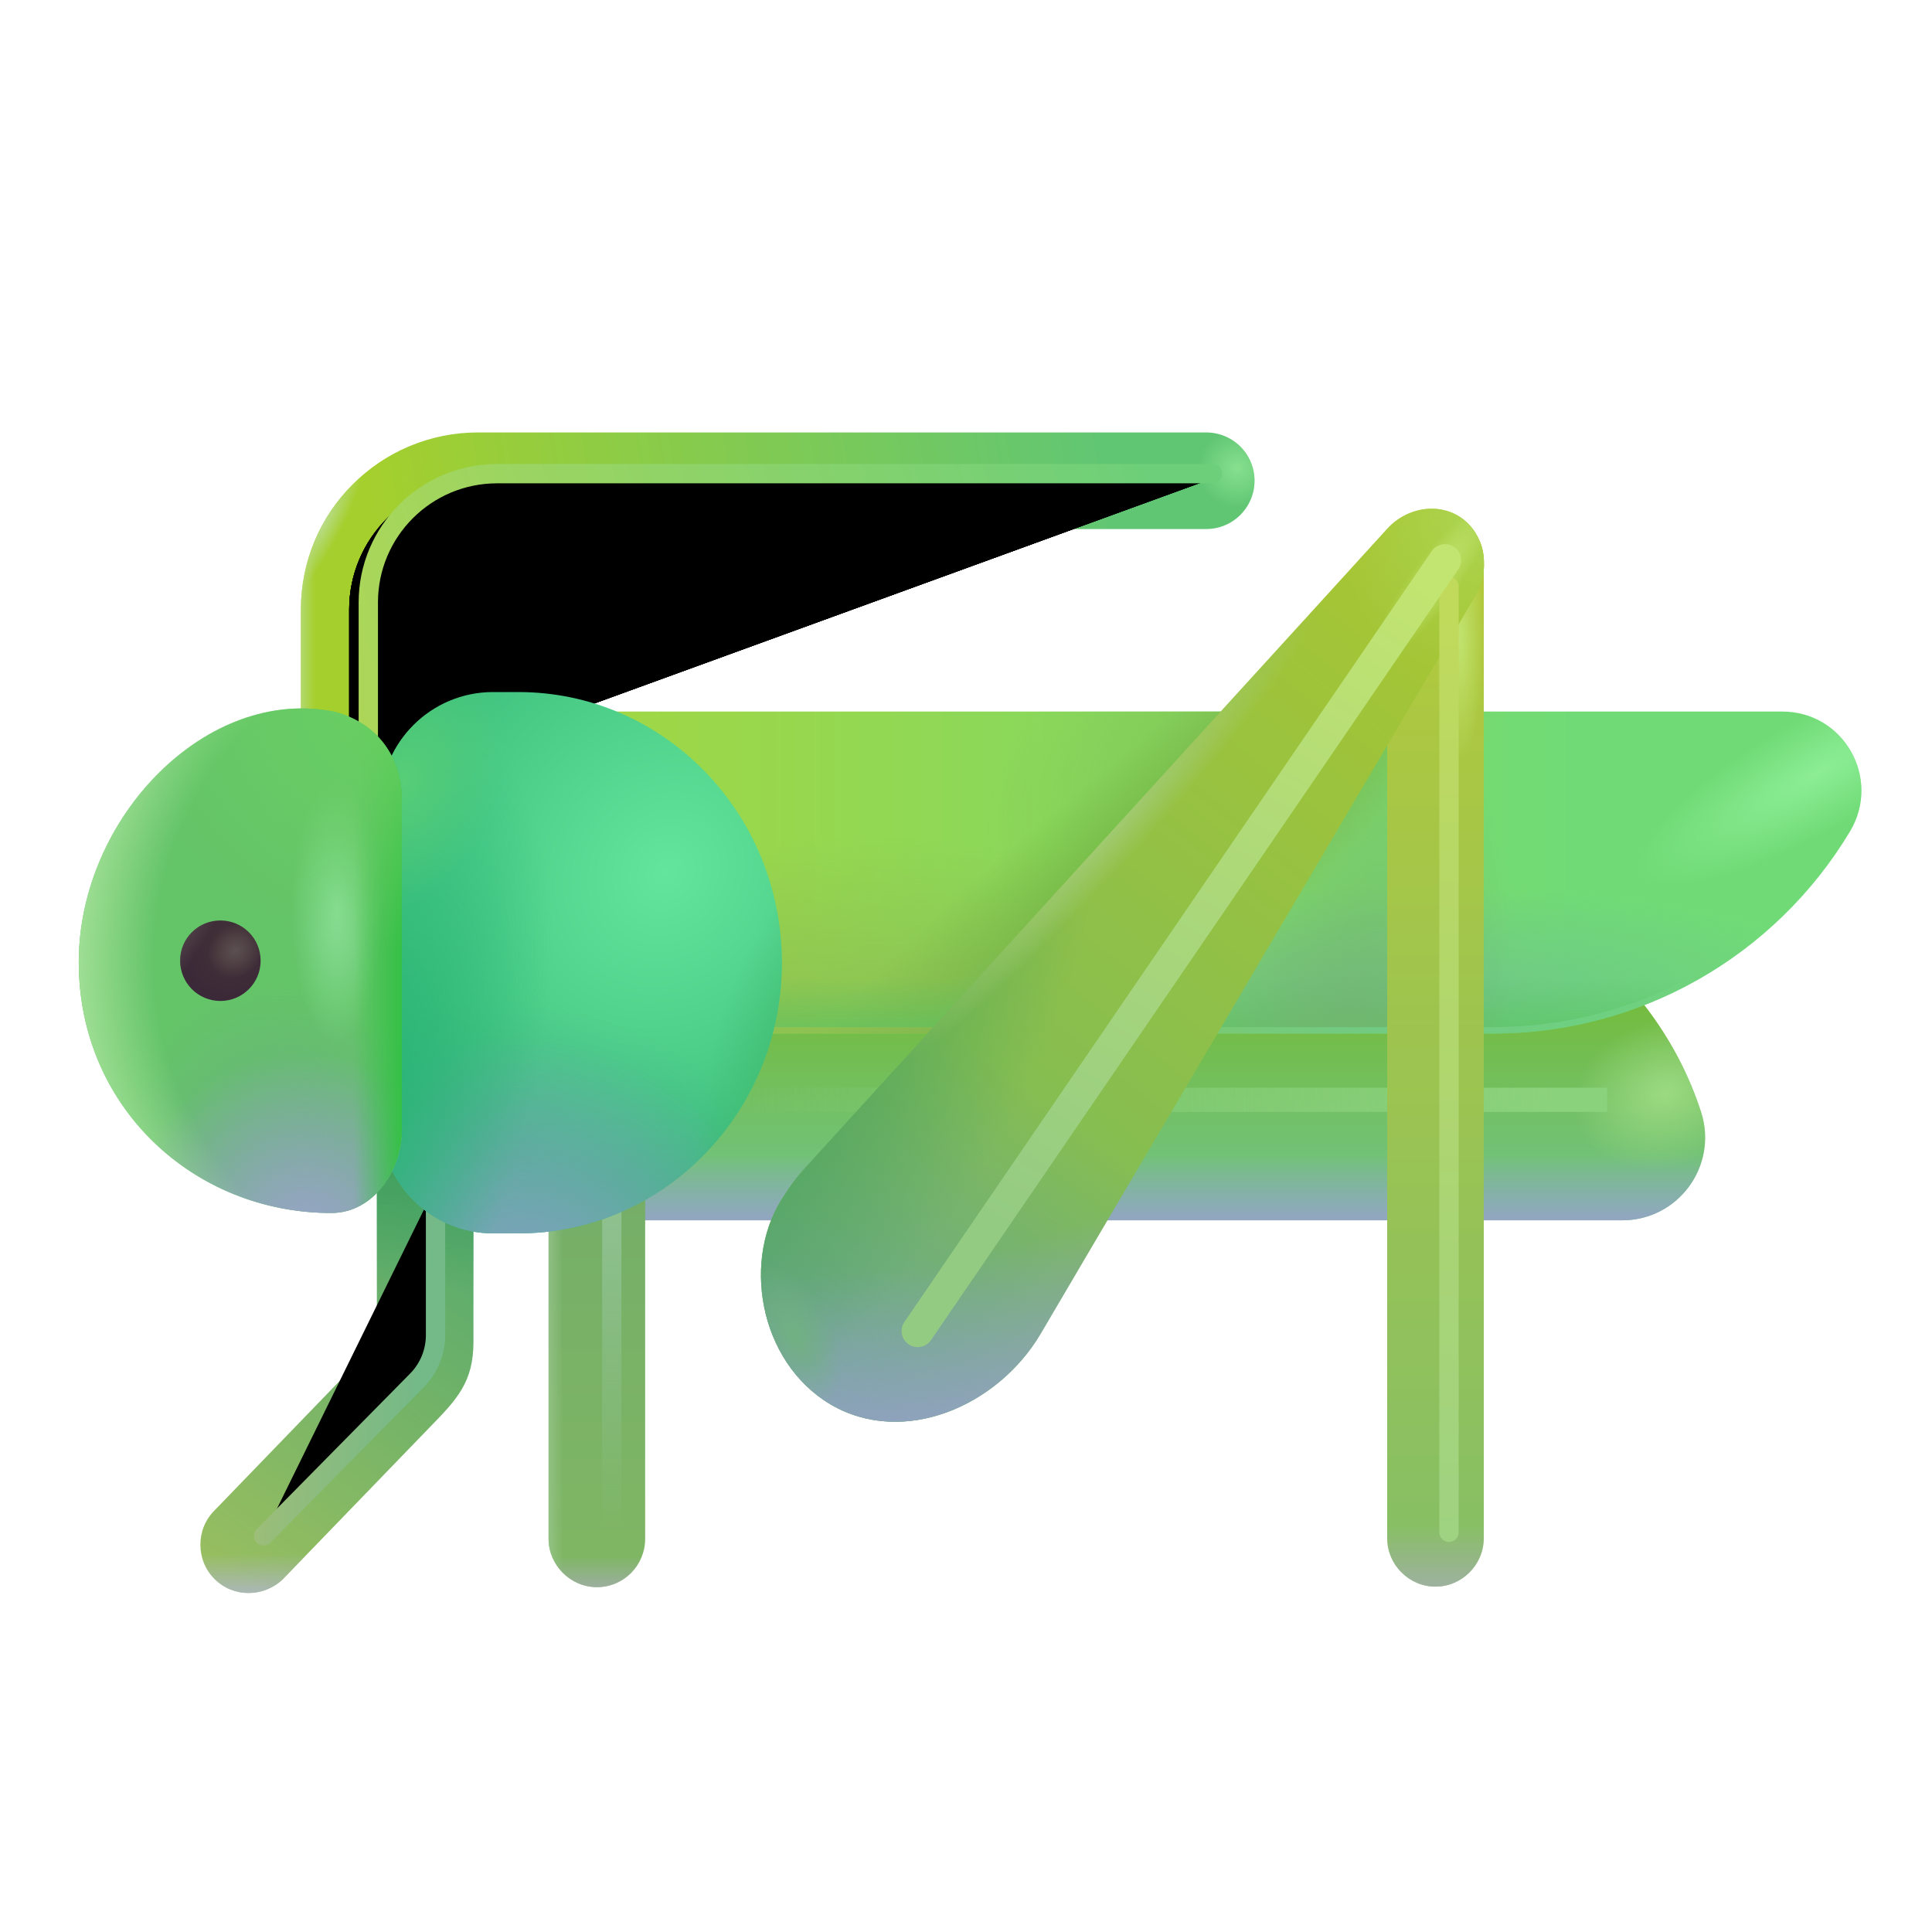 <svg viewBox="1 1 30 30" xmlns="http://www.w3.org/2000/svg">
<path d="M6.422 13.309V10.465C6.422 9.36 7.317 8.465 8.422 8.465H19.73" stroke="url(#paint0_linear_28327_6540)" stroke-width="1.5" stroke-linecap="round"/>
<path d="M6.422 13.309V10.465C6.422 9.36 7.317 8.465 8.422 8.465H19.73" stroke="url(#paint1_radial_28327_6540)" stroke-width="1.5" stroke-linecap="round"/>
<path d="M6.422 13.309V10.465C6.422 9.36 7.317 8.465 8.422 8.465H19.73" stroke="url(#paint2_radial_28327_6540)" stroke-width="1.5" stroke-linecap="round"/>
<path d="M6.422 13.309V10.465C6.422 9.36 7.317 8.465 8.422 8.465H19.73" stroke="url(#paint3_radial_28327_6540)" stroke-width="1.5" stroke-linecap="round"/>
<path d="M6.422 13.309V10.465C6.422 9.36 7.317 8.465 8.422 8.465H19.73" stroke="url(#paint4_linear_28327_6540)" stroke-width="1.5" stroke-linecap="round"/>
<g filter="url(#filter0_f_28327_6540)">
<path d="M6.719 13.074V10.355C6.719 9.251 7.614 8.355 8.719 8.355H19.828" stroke="url(#paint5_linear_28327_6540)" stroke-width="0.3" stroke-linecap="round"/>
</g>
<path d="M22.198 14.479C22.038 14.479 21.868 14.489 21.708 14.499V14.479H9.038V19.949H15.928H21.718H26.188C27.058 19.949 27.678 19.109 27.418 18.279C26.708 16.079 24.638 14.479 22.198 14.479Z" fill="url(#paint6_linear_28327_6540)"/>
<path d="M22.198 14.479C22.038 14.479 21.868 14.489 21.708 14.499V14.479H9.038V19.949H15.928H21.718H26.188C27.058 19.949 27.678 19.109 27.418 18.279C26.708 16.079 24.638 14.479 22.198 14.479Z" fill="url(#paint7_linear_28327_6540)"/>
<path d="M22.198 14.479C22.038 14.479 21.868 14.489 21.708 14.499V14.479H9.038V19.949H15.928H21.718H26.188C27.058 19.949 27.678 19.109 27.418 18.279C26.708 16.079 24.638 14.479 22.198 14.479Z" fill="url(#paint8_radial_28327_6540)"/>
<g filter="url(#filter1_f_28327_6540)">
<rect x="11.868" y="17.89" width="14.087" height="0.376" fill="url(#paint9_linear_28327_6540)"/>
</g>
<g filter="url(#filter2_i_28327_6540)">
<path d="M24.188 16.949H9.038V11.949H28.678C29.628 11.949 30.218 12.989 29.728 13.809C28.558 15.759 26.458 16.949 24.188 16.949Z" fill="url(#paint10_linear_28327_6540)"/>
<path d="M24.188 16.949H9.038V11.949H28.678C29.628 11.949 30.218 12.989 29.728 13.809C28.558 15.759 26.458 16.949 24.188 16.949Z" fill="url(#paint11_radial_28327_6540)"/>
<path d="M24.188 16.949H9.038V11.949H28.678C29.628 11.949 30.218 12.989 29.728 13.809C28.558 15.759 26.458 16.949 24.188 16.949Z" fill="url(#paint12_radial_28327_6540)"/>
<path d="M24.188 16.949H9.038V11.949H28.678C29.628 11.949 30.218 12.989 29.728 13.809C28.558 15.759 26.458 16.949 24.188 16.949Z" fill="url(#paint13_radial_28327_6540)"/>
<path d="M24.188 16.949H9.038V11.949H28.678C29.628 11.949 30.218 12.989 29.728 13.809C28.558 15.759 26.458 16.949 24.188 16.949Z" fill="url(#paint14_radial_28327_6540)"/>
<path d="M24.188 16.949H9.038V11.949H28.678C29.628 11.949 30.218 12.989 29.728 13.809C28.558 15.759 26.458 16.949 24.188 16.949Z" fill="url(#paint15_radial_28327_6540)"/>
</g>
<path d="M24.188 16.949H9.038V11.949H28.678C29.628 11.949 30.218 12.989 29.728 13.809C28.558 15.759 26.458 16.949 24.188 16.949Z" fill="url(#paint16_linear_28327_6540)"/>
<path d="M24.188 16.949H9.038V11.949H28.678C29.628 11.949 30.218 12.989 29.728 13.809C28.558 15.759 26.458 16.949 24.188 16.949Z" fill="url(#paint17_radial_28327_6540)"/>
<path d="M10.268 25.645C9.858 25.645 9.518 25.305 9.518 24.895V18.219C9.518 17.809 9.858 17.469 10.268 17.469C10.678 17.469 11.018 17.809 11.018 18.219V24.895C11.018 25.305 10.688 25.645 10.268 25.645Z" fill="url(#paint18_linear_28327_6540)"/>
<path d="M10.268 25.645C9.858 25.645 9.518 25.305 9.518 24.895V18.219C9.518 17.809 9.858 17.469 10.268 17.469C10.678 17.469 11.018 17.809 11.018 18.219V24.895C11.018 25.305 10.688 25.645 10.268 25.645Z" fill="url(#paint19_linear_28327_6540)"/>
<path d="M10.268 25.645C9.858 25.645 9.518 25.305 9.518 24.895V18.219C9.518 17.809 9.858 17.469 10.268 17.469C10.678 17.469 11.018 17.809 11.018 18.219V24.895C11.018 25.305 10.688 25.645 10.268 25.645Z" fill="url(#paint20_linear_28327_6540)"/>
<g filter="url(#filter3_f_28327_6540)">
<path d="M10.5 19.746V24.715" stroke="url(#paint21_linear_28327_6540)" stroke-width="0.3" stroke-linecap="round"/>
</g>
<path d="M23.29 25.637C22.88 25.637 22.54 25.297 22.54 24.887V9.699C22.54 9.289 22.88 8.949 23.29 8.949C23.7 8.949 24.04 9.289 24.04 9.699V24.887C24.04 25.297 23.7 25.637 23.29 25.637Z" fill="url(#paint22_linear_28327_6540)"/>
<path d="M23.29 25.637C22.88 25.637 22.54 25.297 22.54 24.887V9.699C22.54 9.289 22.88 8.949 23.29 8.949C23.7 8.949 24.04 9.289 24.04 9.699V24.887C24.04 25.297 23.7 25.637 23.29 25.637Z" fill="url(#paint23_linear_28327_6540)"/>
<path d="M23.29 25.637C22.88 25.637 22.54 25.297 22.54 24.887V9.699C22.54 9.289 22.88 8.949 23.29 8.949C23.7 8.949 24.04 9.289 24.04 9.699V24.887C24.04 25.297 23.7 25.637 23.29 25.637Z" fill="url(#paint24_radial_28327_6540)"/>
<path d="M13.47 19.169L22.538 9.213C22.858 8.858 23.411 8.781 23.766 9.101C24.074 9.376 24.128 9.876 23.922 10.23L17.156 21.715C16.493 22.835 15.029 23.471 13.897 22.808C12.776 22.144 12.5 20.519 13.195 19.535C13.275 19.409 13.367 19.284 13.47 19.169Z" fill="url(#paint25_linear_28327_6540)"/>
<path d="M13.47 19.169L22.538 9.213C22.858 8.858 23.411 8.781 23.766 9.101C24.074 9.376 24.128 9.876 23.922 10.23L17.156 21.715C16.493 22.835 15.029 23.471 13.897 22.808C12.776 22.144 12.5 20.519 13.195 19.535C13.275 19.409 13.367 19.284 13.47 19.169Z" fill="url(#paint26_linear_28327_6540)"/>
<path d="M13.47 19.169L22.538 9.213C22.858 8.858 23.411 8.781 23.766 9.101C24.074 9.376 24.128 9.876 23.922 10.23L17.156 21.715C16.493 22.835 15.029 23.471 13.897 22.808C12.776 22.144 12.5 20.519 13.195 19.535C13.275 19.409 13.367 19.284 13.47 19.169Z" fill="url(#paint27_radial_28327_6540)"/>
<path d="M13.47 19.169L22.538 9.213C22.858 8.858 23.411 8.781 23.766 9.101C24.074 9.376 24.128 9.876 23.922 10.23L17.156 21.715C16.493 22.835 15.029 23.471 13.897 22.808C12.776 22.144 12.5 20.519 13.195 19.535C13.275 19.409 13.367 19.284 13.47 19.169Z" fill="url(#paint28_radial_28327_6540)"/>
<path d="M13.47 19.169L22.538 9.213C22.858 8.858 23.411 8.781 23.766 9.101C24.074 9.376 24.128 9.876 23.922 10.23L17.156 21.715C16.493 22.835 15.029 23.471 13.897 22.808C12.776 22.144 12.5 20.519 13.195 19.535C13.275 19.409 13.367 19.284 13.47 19.169Z" fill="url(#paint29_radial_28327_6540)"/>
<path d="M13.47 19.169L22.538 9.213C22.858 8.858 23.411 8.781 23.766 9.101C24.074 9.376 24.128 9.876 23.922 10.23L17.156 21.715C16.493 22.835 15.029 23.471 13.897 22.808C12.776 22.144 12.5 20.519 13.195 19.535C13.275 19.409 13.367 19.284 13.47 19.169Z" fill="url(#paint30_radial_28327_6540)"/>
<path d="M13.47 19.169L22.538 9.213C22.858 8.858 23.411 8.781 23.766 9.101C24.074 9.376 24.128 9.876 23.922 10.23L17.156 21.715C16.493 22.835 15.029 23.471 13.897 22.808C12.776 22.144 12.5 20.519 13.195 19.535C13.275 19.409 13.367 19.284 13.47 19.169Z" fill="url(#paint31_radial_28327_6540)"/>
<path d="M13.47 19.169L22.538 9.213C22.858 8.858 23.411 8.781 23.766 9.101C24.074 9.376 24.128 9.876 23.922 10.23L17.156 21.715C16.493 22.835 15.029 23.471 13.897 22.808C12.776 22.144 12.5 20.519 13.195 19.535C13.275 19.409 13.367 19.284 13.47 19.169Z" fill="url(#paint32_radial_28327_6540)"/>
<g filter="url(#filter4_i_28327_6540)">
<path d="M4.759 25.636C4.569 25.636 4.379 25.566 4.229 25.416C3.939 25.126 3.939 24.646 4.229 24.356L6.502 22.004C6.662 21.844 6.752 21.634 6.752 21.404V17.964C6.752 17.544 7.092 17.214 7.502 17.214C7.912 17.214 8.252 17.544 8.252 17.964V21.731C8.252 22.361 8.002 22.624 7.562 23.074L5.289 25.426C5.139 25.566 4.949 25.636 4.759 25.636Z" fill="url(#paint33_linear_28327_6540)"/>
<path d="M4.759 25.636C4.569 25.636 4.379 25.566 4.229 25.416C3.939 25.126 3.939 24.646 4.229 24.356L6.502 22.004C6.662 21.844 6.752 21.634 6.752 21.404V17.964C6.752 17.544 7.092 17.214 7.502 17.214C7.912 17.214 8.252 17.544 8.252 17.964V21.731C8.252 22.361 8.002 22.624 7.562 23.074L5.289 25.426C5.139 25.566 4.949 25.636 4.759 25.636Z" fill="url(#paint34_linear_28327_6540)"/>
<path d="M4.759 25.636C4.569 25.636 4.379 25.566 4.229 25.416C3.939 25.126 3.939 24.646 4.229 24.356L6.502 22.004C6.662 21.844 6.752 21.634 6.752 21.404V17.964C6.752 17.544 7.092 17.214 7.502 17.214C7.912 17.214 8.252 17.544 8.252 17.964V21.731C8.252 22.361 8.002 22.624 7.562 23.074L5.289 25.426C5.139 25.566 4.949 25.636 4.759 25.636Z" fill="url(#paint35_linear_28327_6540)"/>
</g>
<g filter="url(#filter5_f_28327_6540)">
<path d="M7.763 19.416V21.732C7.763 21.994 7.66 22.247 7.475 22.434L5.093 24.849" stroke="url(#paint36_linear_28327_6540)" stroke-width="0.3" stroke-linecap="round"/>
</g>
<path d="M8.658 11.746C7.692 11.746 6.908 12.53 6.908 13.496V18.402C6.908 19.369 7.692 20.152 8.658 20.152H9.049C11.309 20.152 13.141 18.27 13.141 15.949C13.141 13.628 11.309 11.746 9.049 11.746H8.658Z" fill="url(#paint37_radial_28327_6540)"/>
<path d="M8.658 11.746C7.692 11.746 6.908 12.53 6.908 13.496V18.402C6.908 19.369 7.692 20.152 8.658 20.152H9.049C11.309 20.152 13.141 18.27 13.141 15.949C13.141 13.628 11.309 11.746 9.049 11.746H8.658Z" fill="url(#paint38_radial_28327_6540)"/>
<path d="M8.658 11.746C7.692 11.746 6.908 12.53 6.908 13.496V18.402C6.908 19.369 7.692 20.152 8.658 20.152H9.049C11.309 20.152 13.141 18.27 13.141 15.949C13.141 13.628 11.309 11.746 9.049 11.746H8.658Z" fill="url(#paint39_radial_28327_6540)"/>
<path d="M8.658 11.746C7.692 11.746 6.908 12.53 6.908 13.496V18.402C6.908 19.369 7.692 20.152 8.658 20.152H9.049C11.309 20.152 13.141 18.27 13.141 15.949C13.141 13.628 11.309 11.746 9.049 11.746H8.658Z" fill="url(#paint40_radial_28327_6540)"/>
<path d="M8.658 11.746C7.692 11.746 6.908 12.53 6.908 13.496V18.402C6.908 19.369 7.692 20.152 8.658 20.152H9.049C11.309 20.152 13.141 18.27 13.141 15.949C13.141 13.628 11.309 11.746 9.049 11.746H8.658Z" fill="url(#paint41_radial_28327_6540)"/>
<path d="M8.658 11.746C7.692 11.746 6.908 12.53 6.908 13.496V18.402C6.908 19.369 7.692 20.152 8.658 20.152H9.049C11.309 20.152 13.141 18.27 13.141 15.949C13.141 13.628 11.309 11.746 9.049 11.746H8.658Z" fill="url(#paint42_radial_28327_6540)"/>
<path d="M7.24 13.413C7.24 12.851 6.941 12.257 6.207 12.054C4.215 11.64 2.223 13.695 2.223 15.941C2.223 18.187 4.004 19.835 6.145 19.835C6.824 19.835 7.24 19.132 7.24 18.57V13.413Z" fill="#64C468"/>
<path d="M7.24 13.413C7.24 12.851 6.941 12.257 6.207 12.054C4.215 11.64 2.223 13.695 2.223 15.941C2.223 18.187 4.004 19.835 6.145 19.835C6.824 19.835 7.24 19.132 7.24 18.57V13.413Z" fill="url(#paint43_radial_28327_6540)"/>
<path d="M7.24 13.413C7.24 12.851 6.941 12.257 6.207 12.054C4.215 11.64 2.223 13.695 2.223 15.941C2.223 18.187 4.004 19.835 6.145 19.835C6.824 19.835 7.24 19.132 7.24 18.57V13.413Z" fill="url(#paint44_radial_28327_6540)"/>
<path d="M7.24 13.413C7.24 12.851 6.941 12.257 6.207 12.054C4.215 11.64 2.223 13.695 2.223 15.941C2.223 18.187 4.004 19.835 6.145 19.835C6.824 19.835 7.24 19.132 7.24 18.57V13.413Z" fill="url(#paint45_radial_28327_6540)"/>
<path d="M7.24 13.413C7.24 12.851 6.941 12.257 6.207 12.054C4.215 11.64 2.223 13.695 2.223 15.941C2.223 18.187 4.004 19.835 6.145 19.835C6.824 19.835 7.24 19.132 7.24 18.57V13.413Z" fill="url(#paint46_radial_28327_6540)"/>
<path d="M7.24 13.413C7.24 12.851 6.941 12.257 6.207 12.054C4.215 11.64 2.223 13.695 2.223 15.941C2.223 18.187 4.004 19.835 6.145 19.835C6.824 19.835 7.24 19.132 7.24 18.57V13.413Z" fill="url(#paint47_linear_28327_6540)"/>
<path d="M7.24 13.413C7.24 12.851 6.941 12.257 6.207 12.054C4.215 11.64 2.223 13.695 2.223 15.941C2.223 18.187 4.004 19.835 6.145 19.835C6.824 19.835 7.24 19.132 7.24 18.57V13.413Z" fill="url(#paint48_radial_28327_6540)"/>
<circle cx="4.422" cy="15.918" r="0.625" fill="url(#paint49_radial_28327_6540)"/>
<circle cx="4.422" cy="15.918" r="0.625" fill="url(#paint50_radial_28327_6540)"/>
<circle cx="4.422" cy="15.918" r="0.625" fill="url(#paint51_linear_28327_6540)"/>
<g filter="url(#filter6_f_28327_6540)">
<path d="M23.5 10.105V24.793" stroke="url(#paint52_linear_28327_6540)" stroke-width="0.3" stroke-linecap="round"/>
</g>
<g filter="url(#filter7_f_28327_6540)">
<path d="M23.438 9.699L15.25 21.668" stroke="url(#paint53_linear_28327_6540)" stroke-width="0.5" stroke-linecap="round"/>
</g>
<defs>
<filter id="filter0_f_28327_6540" x="6.119" y="7.756" width="14.309" height="5.919" filterUnits="userSpaceOnUse" color-interpolation-filters="sRGB">
<feFlood flood-opacity="0" result="BackgroundImageFix"/>
<feBlend mode="normal" in="SourceGraphic" in2="BackgroundImageFix" result="shape"/>
<feGaussianBlur stdDeviation="0.225" result="effect1_foregroundBlur_28327_6540"/>
</filter>
<filter id="filter1_f_28327_6540" x="11.118" y="17.14" width="15.587" height="1.876" filterUnits="userSpaceOnUse" color-interpolation-filters="sRGB">
<feFlood flood-opacity="0" result="BackgroundImageFix"/>
<feBlend mode="normal" in="SourceGraphic" in2="BackgroundImageFix" result="shape"/>
<feGaussianBlur stdDeviation="0.375" result="effect1_foregroundBlur_28327_6540"/>
</filter>
<filter id="filter2_i_28327_6540" x="9.038" y="11.949" width="20.866" height="5.1" filterUnits="userSpaceOnUse" color-interpolation-filters="sRGB">
<feFlood flood-opacity="0" result="BackgroundImageFix"/>
<feBlend mode="normal" in="SourceGraphic" in2="BackgroundImageFix" result="shape"/>
<feColorMatrix in="SourceAlpha" type="matrix" values="0 0 0 0 0 0 0 0 0 0 0 0 0 0 0 0 0 0 127 0" result="hardAlpha"/>
<feOffset dy="0.1"/>
<feGaussianBlur stdDeviation="0.5"/>
<feComposite in2="hardAlpha" operator="arithmetic" k2="-1" k3="1"/>
<feColorMatrix type="matrix" values="0 0 0 0 0.624 0 0 0 0 0.796 0 0 0 0 0.451 0 0 0 1 0"/>
<feBlend mode="normal" in2="shape" result="effect1_innerShadow_28327_6540"/>
</filter>
<filter id="filter3_f_28327_6540" x="9.95" y="19.196" width="1.1" height="6.069" filterUnits="userSpaceOnUse" color-interpolation-filters="sRGB">
<feFlood flood-opacity="0" result="BackgroundImageFix"/>
<feBlend mode="normal" in="SourceGraphic" in2="BackgroundImageFix" result="shape"/>
<feGaussianBlur stdDeviation="0.2" result="effect1_foregroundBlur_28327_6540"/>
</filter>
<filter id="filter4_i_28327_6540" x="4.012" y="17.214" width="4.341" height="8.522" filterUnits="userSpaceOnUse" color-interpolation-filters="sRGB">
<feFlood flood-opacity="0" result="BackgroundImageFix"/>
<feBlend mode="normal" in="SourceGraphic" in2="BackgroundImageFix" result="shape"/>
<feColorMatrix in="SourceAlpha" type="matrix" values="0 0 0 0 0 0 0 0 0 0 0 0 0 0 0 0 0 0 127 0" result="hardAlpha"/>
<feOffset dx="0.1" dy="0.1"/>
<feGaussianBlur stdDeviation="0.125"/>
<feComposite in2="hardAlpha" operator="arithmetic" k2="-1" k3="1"/>
<feColorMatrix type="matrix" values="0 0 0 0 0.659 0 0 0 0 0.831 0 0 0 0 0.58 0 0 0 1 0"/>
<feBlend mode="normal" in2="shape" result="effect1_innerShadow_28327_6540"/>
</filter>
<filter id="filter5_f_28327_6540" x="4.693" y="19.017" width="3.47" height="6.232" filterUnits="userSpaceOnUse" color-interpolation-filters="sRGB">
<feFlood flood-opacity="0" result="BackgroundImageFix"/>
<feBlend mode="normal" in="SourceGraphic" in2="BackgroundImageFix" result="shape"/>
<feGaussianBlur stdDeviation="0.125" result="effect1_foregroundBlur_28327_6540"/>
</filter>
<filter id="filter6_f_28327_6540" x="22.85" y="9.456" width="1.3" height="15.987" filterUnits="userSpaceOnUse" color-interpolation-filters="sRGB">
<feFlood flood-opacity="0" result="BackgroundImageFix"/>
<feBlend mode="normal" in="SourceGraphic" in2="BackgroundImageFix" result="shape"/>
<feGaussianBlur stdDeviation="0.25" result="effect1_foregroundBlur_28327_6540"/>
</filter>
<filter id="filter7_f_28327_6540" x="14" y="8.449" width="10.688" height="14.469" filterUnits="userSpaceOnUse" color-interpolation-filters="sRGB">
<feFlood flood-opacity="0" result="BackgroundImageFix"/>
<feBlend mode="normal" in="SourceGraphic" in2="BackgroundImageFix" result="shape"/>
<feGaussianBlur stdDeviation="0.5" result="effect1_foregroundBlur_28327_6540"/>
</filter>
<linearGradient id="paint0_linear_28327_6540" x1="7.594" y1="14.105" x2="18.943" y2="12.273" gradientUnits="userSpaceOnUse">
<stop stop-color="#A5CF2D"/>
<stop offset="1" stop-color="#60C674"/>
</linearGradient>
<radialGradient id="paint1_radial_28327_6540" cx="0" cy="0" r="1" gradientUnits="userSpaceOnUse" gradientTransform="translate(20.211 8.27) rotate(156.038) scale(0.616 0.6)">
<stop stop-color="#87E08E"/>
<stop offset="1" stop-color="#87E08E" stop-opacity="0"/>
</radialGradient>
<radialGradient id="paint2_radial_28327_6540" cx="0" cy="0" r="1" gradientUnits="userSpaceOnUse" gradientTransform="translate(7.705 9.704) rotate(40.992) scale(0.528 1.449)">
<stop stop-color="#9EC956"/>
<stop offset="1" stop-color="#9EC956" stop-opacity="0"/>
</radialGradient>
<radialGradient id="paint3_radial_28327_6540" cx="0" cy="0" r="1" gradientUnits="userSpaceOnUse" gradientTransform="translate(6.017 9.14) rotate(-62.663) scale(1.358 0.292)">
<stop stop-color="#B8DC88"/>
<stop offset="1" stop-color="#B8DC88" stop-opacity="0"/>
</radialGradient>
<linearGradient id="paint4_linear_28327_6540" x1="5.586" y1="11.301" x2="5.898" y2="11.301" gradientUnits="userSpaceOnUse">
<stop stop-color="#B8DC88"/>
<stop offset="1" stop-color="#B8DC88" stop-opacity="0"/>
</linearGradient>
<linearGradient id="paint5_linear_28327_6540" x1="5.719" y1="12.186" x2="18.794" y2="7.836" gradientUnits="userSpaceOnUse">
<stop stop-color="#B1D756"/>
<stop offset="1" stop-color="#6DCF7A"/>
</linearGradient>
<linearGradient id="paint6_linear_28327_6540" x1="18.258" y1="16.605" x2="18.258" y2="19.949" gradientUnits="userSpaceOnUse">
<stop stop-color="#74BC3F"/>
<stop offset="1" stop-color="#71C48E"/>
</linearGradient>
<linearGradient id="paint7_linear_28327_6540" x1="18.258" y1="18.923" x2="18.258" y2="19.949" gradientUnits="userSpaceOnUse">
<stop stop-color="#92A5C1" stop-opacity="0"/>
<stop offset="1" stop-color="#92A5C1"/>
</linearGradient>
<radialGradient id="paint8_radial_28327_6540" cx="0" cy="0" r="1" gradientUnits="userSpaceOnUse" gradientTransform="translate(26.847 17.984) rotate(160.931) scale(2.012 1.568)">
<stop stop-color="#9CDA82"/>
<stop offset="0.724" stop-color="#9CDA82" stop-opacity="0"/>
</radialGradient>
<linearGradient id="paint9_linear_28327_6540" x1="25.156" y1="18.266" x2="12.173" y2="18.266" gradientUnits="userSpaceOnUse">
<stop stop-color="#8BD27C"/>
<stop offset="1" stop-color="#8BD27C" stop-opacity="0"/>
</linearGradient>
<linearGradient id="paint10_linear_28327_6540" x1="8.594" y1="14.449" x2="25.469" y2="14.449" gradientUnits="userSpaceOnUse">
<stop stop-color="#A6D63F"/>
<stop offset="1" stop-color="#70DB76"/>
</linearGradient>
<radialGradient id="paint11_radial_28327_6540" cx="0" cy="0" r="1" gradientUnits="userSpaceOnUse" gradientTransform="translate(20.562 12.168) rotate(147.995) scale(4.717 2.686)">
<stop stop-color="#83C555"/>
<stop offset="1" stop-color="#83C555" stop-opacity="0"/>
</radialGradient>
<radialGradient id="paint12_radial_28327_6540" cx="0" cy="0" r="1" gradientUnits="userSpaceOnUse" gradientTransform="translate(18.125 15.199) rotate(-130.815) scale(1.817 8.563)">
<stop stop-color="#6DAE3C"/>
<stop offset="1" stop-color="#6DAE3C" stop-opacity="0"/>
</radialGradient>
<radialGradient id="paint13_radial_28327_6540" cx="0" cy="0" r="1" gradientUnits="userSpaceOnUse" gradientTransform="translate(14.594 18.543) scale(9.375 4.649)">
<stop stop-color="#89B553"/>
<stop offset="1" stop-color="#89B553" stop-opacity="0"/>
</radialGradient>
<radialGradient id="paint14_radial_28327_6540" cx="0" cy="0" r="1" gradientUnits="userSpaceOnUse" gradientTransform="translate(22.719 16.418) rotate(-0.747) scale(7.186 1.784)">
<stop stop-color="#6EC68A"/>
<stop offset="1" stop-color="#6EC68A" stop-opacity="0"/>
</radialGradient>
<radialGradient id="paint15_radial_28327_6540" cx="0" cy="0" r="1" gradientUnits="userSpaceOnUse" gradientTransform="translate(29.25 12.887) rotate(150.255) scale(4.535 1.243)">
<stop stop-color="#8CED95"/>
<stop offset="0.703" stop-color="#8CED95" stop-opacity="0"/>
</radialGradient>
<linearGradient id="paint16_linear_28327_6540" x1="19.471" y1="17.515" x2="19.471" y2="16.176" gradientUnits="userSpaceOnUse">
<stop stop-color="#59C261"/>
<stop offset="1" stop-color="#59C261" stop-opacity="0"/>
</linearGradient>
<radialGradient id="paint17_radial_28327_6540" cx="0" cy="0" r="1" gradientUnits="userSpaceOnUse" gradientTransform="translate(21.438 19.637) rotate(12.529) scale(2.593 7.864)">
<stop offset="0.036" stop-color="#75B06E"/>
<stop offset="1" stop-color="#75B06E" stop-opacity="0"/>
</radialGradient>
<linearGradient id="paint18_linear_28327_6540" x1="10.269" y1="15.303" x2="10.269" y2="25.097" gradientUnits="userSpaceOnUse">
<stop stop-color="#6EA86B"/>
<stop offset="1" stop-color="#7FB664"/>
</linearGradient>
<linearGradient id="paint19_linear_28327_6540" x1="10.438" y1="25.809" x2="10.438" y2="25.168" gradientUnits="userSpaceOnUse">
<stop stop-color="#A6ACB3"/>
<stop offset="1" stop-color="#A6ACB3" stop-opacity="0"/>
</linearGradient>
<linearGradient id="paint20_linear_28327_6540" x1="9.375" y1="22.996" x2="9.742" y2="22.996" gradientUnits="userSpaceOnUse">
<stop stop-color="#9FC997"/>
<stop offset="1" stop-color="#9FC997" stop-opacity="0"/>
</linearGradient>
<linearGradient id="paint21_linear_28327_6540" x1="11" y1="19.746" x2="11" y2="24.715" gradientUnits="userSpaceOnUse">
<stop stop-color="#8FC190"/>
<stop offset="1" stop-color="#8FC190" stop-opacity="0"/>
</linearGradient>
<linearGradient id="paint22_linear_28327_6540" x1="23.29" y1="9.668" x2="23.29" y2="26.605" gradientUnits="userSpaceOnUse">
<stop stop-color="#B3C93B"/>
<stop offset="1" stop-color="#83BE69"/>
</linearGradient>
<linearGradient id="paint23_linear_28327_6540" x1="23.459" y1="25.972" x2="23.459" y2="24.664" gradientUnits="userSpaceOnUse">
<stop stop-color="#A6ACB3"/>
<stop offset="1" stop-color="#A6ACB3" stop-opacity="0"/>
</linearGradient>
<radialGradient id="paint24_radial_28327_6540" cx="0" cy="0" r="1" gradientUnits="userSpaceOnUse" gradientTransform="translate(23.664 10.926) scale(0.375 1.888)">
<stop stop-color="#C1E36F"/>
<stop offset="1" stop-color="#C1E36F" stop-opacity="0"/>
</radialGradient>
<linearGradient id="paint25_linear_28327_6540" x1="12.816" y1="23.543" x2="24.656" y2="8.899" gradientUnits="userSpaceOnUse">
<stop stop-color="#6FB867"/>
<stop offset="1" stop-color="#ADC72D"/>
</linearGradient>
<linearGradient id="paint26_linear_28327_6540" x1="14.438" y1="22.855" x2="17.562" y2="18.262" gradientUnits="userSpaceOnUse">
<stop stop-color="#6BA78D"/>
<stop offset="1" stop-color="#6BA78D" stop-opacity="0"/>
</linearGradient>
<radialGradient id="paint27_radial_28327_6540" cx="0" cy="0" r="1" gradientUnits="userSpaceOnUse" gradientTransform="translate(24.25 8.699) rotate(118.757) scale(2.923 2.315)">
<stop stop-color="#ABD756"/>
<stop offset="1" stop-color="#ABD756" stop-opacity="0"/>
</radialGradient>
<radialGradient id="paint28_radial_28327_6540" cx="0" cy="0" r="1" gradientUnits="userSpaceOnUse" gradientTransform="translate(13.469 8.899) rotate(77.306) scale(15.075 15.041)">
<stop offset="0.79" stop-color="#9AA1CC" stop-opacity="0"/>
<stop offset="1" stop-color="#9AA1CC"/>
</radialGradient>
<radialGradient id="paint29_radial_28327_6540" cx="0" cy="0" r="1" gradientUnits="userSpaceOnUse" gradientTransform="translate(12.531 17.137) rotate(32.407) scale(4.257 7.828)">
<stop stop-color="#45A256"/>
<stop offset="1" stop-color="#45A256" stop-opacity="0"/>
</radialGradient>
<radialGradient id="paint30_radial_28327_6540" cx="0" cy="0" r="1" gradientUnits="userSpaceOnUse" gradientTransform="translate(13.336 21.723) rotate(-25.201) scale(0.587 1.165)">
<stop stop-color="#71B182"/>
<stop offset="1" stop-color="#71B182" stop-opacity="0"/>
</radialGradient>
<radialGradient id="paint31_radial_28327_6540" cx="0" cy="0" r="1" gradientUnits="userSpaceOnUse" gradientTransform="translate(18.219 13.918) rotate(42.511) scale(0.509 4.744)">
<stop stop-color="#A1CB73"/>
<stop offset="1" stop-color="#A1CB73" stop-opacity="0"/>
</radialGradient>
<radialGradient id="paint32_radial_28327_6540" cx="0" cy="0" r="1" gradientUnits="userSpaceOnUse" gradientTransform="translate(23.266 10.027) rotate(36.384) scale(0.369 1.542)">
<stop stop-color="#C1E36F"/>
<stop offset="1" stop-color="#C1E36F" stop-opacity="0"/>
</radialGradient>
<linearGradient id="paint33_linear_28327_6540" x1="8.252" y1="19.628" x2="4.355" y2="25.262" gradientUnits="userSpaceOnUse">
<stop stop-color="#56AA6E"/>
<stop offset="1" stop-color="#97BE60"/>
</linearGradient>
<linearGradient id="paint34_linear_28327_6540" x1="7.487" y1="18.975" x2="7.487" y2="20.927" gradientUnits="userSpaceOnUse">
<stop stop-color="#41A05E"/>
<stop offset="1" stop-color="#41A05E" stop-opacity="0"/>
</linearGradient>
<linearGradient id="paint35_linear_28327_6540" x1="5.25" y1="25.809" x2="5.25" y2="25.027" gradientUnits="userSpaceOnUse">
<stop stop-color="#B0B5CF"/>
<stop offset="1" stop-color="#B0B5CF" stop-opacity="0"/>
</linearGradient>
<linearGradient id="paint36_linear_28327_6540" x1="4.89" y1="23.968" x2="7.285" y2="24.235" gradientUnits="userSpaceOnUse">
<stop stop-color="#9FBE77"/>
<stop offset="1" stop-color="#74B988"/>
</linearGradient>
<radialGradient id="paint37_radial_28327_6540" cx="0" cy="0" r="1" gradientUnits="userSpaceOnUse" gradientTransform="translate(11.344 14.543) rotate(129.489) scale(5.062 4.491)">
<stop stop-color="#64E59D"/>
<stop offset="1" stop-color="#3DC07C"/>
</radialGradient>
<radialGradient id="paint38_radial_28327_6540" cx="0" cy="0" r="1" gradientUnits="userSpaceOnUse" gradientTransform="translate(8.875 22.543) rotate(-90) scale(6.031 5.531)">
<stop stop-color="#469A93"/>
<stop offset="1" stop-color="#469A93" stop-opacity="0"/>
</radialGradient>
<radialGradient id="paint39_radial_28327_6540" cx="0" cy="0" r="1" gradientUnits="userSpaceOnUse" gradientTransform="translate(9.094 21.543) rotate(-90) scale(4.469 4.216)">
<stop stop-color="#8EA3C9"/>
<stop offset="1" stop-color="#8EA3C9" stop-opacity="0"/>
</radialGradient>
<radialGradient id="paint40_radial_28327_6540" cx="0" cy="0" r="1" gradientUnits="userSpaceOnUse" gradientTransform="translate(6.719 18.293) rotate(-74.381) scale(6.035 2.437)">
<stop stop-color="#29B476"/>
<stop offset="1" stop-color="#29B476" stop-opacity="0"/>
</radialGradient>
<radialGradient id="paint41_radial_28327_6540" cx="0" cy="0" r="1" gradientUnits="userSpaceOnUse" gradientTransform="translate(7.281 13.121) rotate(21.571) scale(1.445 2.113)">
<stop stop-color="#57CE77"/>
<stop offset="1" stop-color="#57CC77" stop-opacity="0"/>
</radialGradient>
<radialGradient id="paint42_radial_28327_6540" cx="0" cy="0" r="1" gradientUnits="userSpaceOnUse" gradientTransform="translate(13.906 17.605) rotate(-163.664) scale(1.889 3.909)">
<stop stop-color="#3FB568"/>
<stop offset="1" stop-color="#3FB568" stop-opacity="0"/>
</radialGradient>
<radialGradient id="paint43_radial_28327_6540" cx="0" cy="0" r="1" gradientUnits="userSpaceOnUse" gradientTransform="translate(6.184 20.497) rotate(-116.779) scale(4.391 3.141)">
<stop stop-color="#6FA58E"/>
<stop offset="1" stop-color="#6FA58E" stop-opacity="0"/>
</radialGradient>
<radialGradient id="paint44_radial_28327_6540" cx="0" cy="0" r="1" gradientUnits="userSpaceOnUse" gradientTransform="translate(7.649 15.918) rotate(180) scale(5.427 6.082)">
<stop offset="0.783" stop-color="#9EDE94" stop-opacity="0"/>
<stop offset="1" stop-color="#9EDE94"/>
</radialGradient>
<radialGradient id="paint45_radial_28327_6540" cx="0" cy="0" r="1" gradientUnits="userSpaceOnUse" gradientTransform="translate(5.763 20.223) rotate(-110.957) scale(2.883 2.83)">
<stop stop-color="#9AA5CA"/>
<stop offset="1" stop-color="#9AA5CA" stop-opacity="0"/>
</radialGradient>
<radialGradient id="paint46_radial_28327_6540" cx="0" cy="0" r="1" gradientUnits="userSpaceOnUse" gradientTransform="translate(6.234 15.152) rotate(90) scale(2.062 0.711)">
<stop stop-color="#89DE96"/>
<stop offset="1" stop-color="#89DE96" stop-opacity="0"/>
</radialGradient>
<linearGradient id="paint47_linear_28327_6540" x1="7.24" y1="15.762" x2="6.5" y2="15.762" gradientUnits="userSpaceOnUse">
<stop stop-color="#35C046"/>
<stop offset="1" stop-color="#35C046" stop-opacity="0"/>
</linearGradient>
<radialGradient id="paint48_radial_28327_6540" cx="0" cy="0" r="1" gradientUnits="userSpaceOnUse" gradientTransform="translate(7.062 12.001) rotate(109.142) scale(3.717 3.978)">
<stop stop-color="#69CF62"/>
<stop offset="1" stop-color="#69CF62" stop-opacity="0"/>
</radialGradient>
<radialGradient id="paint49_radial_28327_6540" cx="0" cy="0" r="1" gradientUnits="userSpaceOnUse" gradientTransform="translate(4.607 15.717) rotate(125.838) scale(0.867 0.773)">
<stop offset="0.006" stop-color="#433437"/>
<stop offset="1" stop-color="#3B2838"/>
</radialGradient>
<radialGradient id="paint50_radial_28327_6540" cx="0" cy="0" r="1" gradientUnits="userSpaceOnUse" gradientTransform="translate(4.655 15.762) rotate(137.643) scale(0.449 0.395)">
<stop stop-color="#5C5051"/>
<stop offset="1" stop-color="#5C5051" stop-opacity="0"/>
</radialGradient>
<linearGradient id="paint51_linear_28327_6540" x1="4.299" y1="15.427" x2="3.869" y2="15.154" gradientUnits="userSpaceOnUse">
<stop stop-color="#5C5051" stop-opacity="0"/>
<stop offset="1" stop-color="#5C5051"/>
</linearGradient>
<linearGradient id="paint52_linear_28327_6540" x1="24" y1="10.105" x2="24" y2="24.793" gradientUnits="userSpaceOnUse">
<stop stop-color="#C1DA5B"/>
<stop offset="1" stop-color="#9FD281"/>
</linearGradient>
<linearGradient id="paint53_linear_28327_6540" x1="23.438" y1="10.293" x2="17.25" y2="20.449" gradientUnits="userSpaceOnUse">
<stop stop-color="#C2E471"/>
<stop offset="1" stop-color="#94CB83"/>
</linearGradient>
</defs>
</svg>
